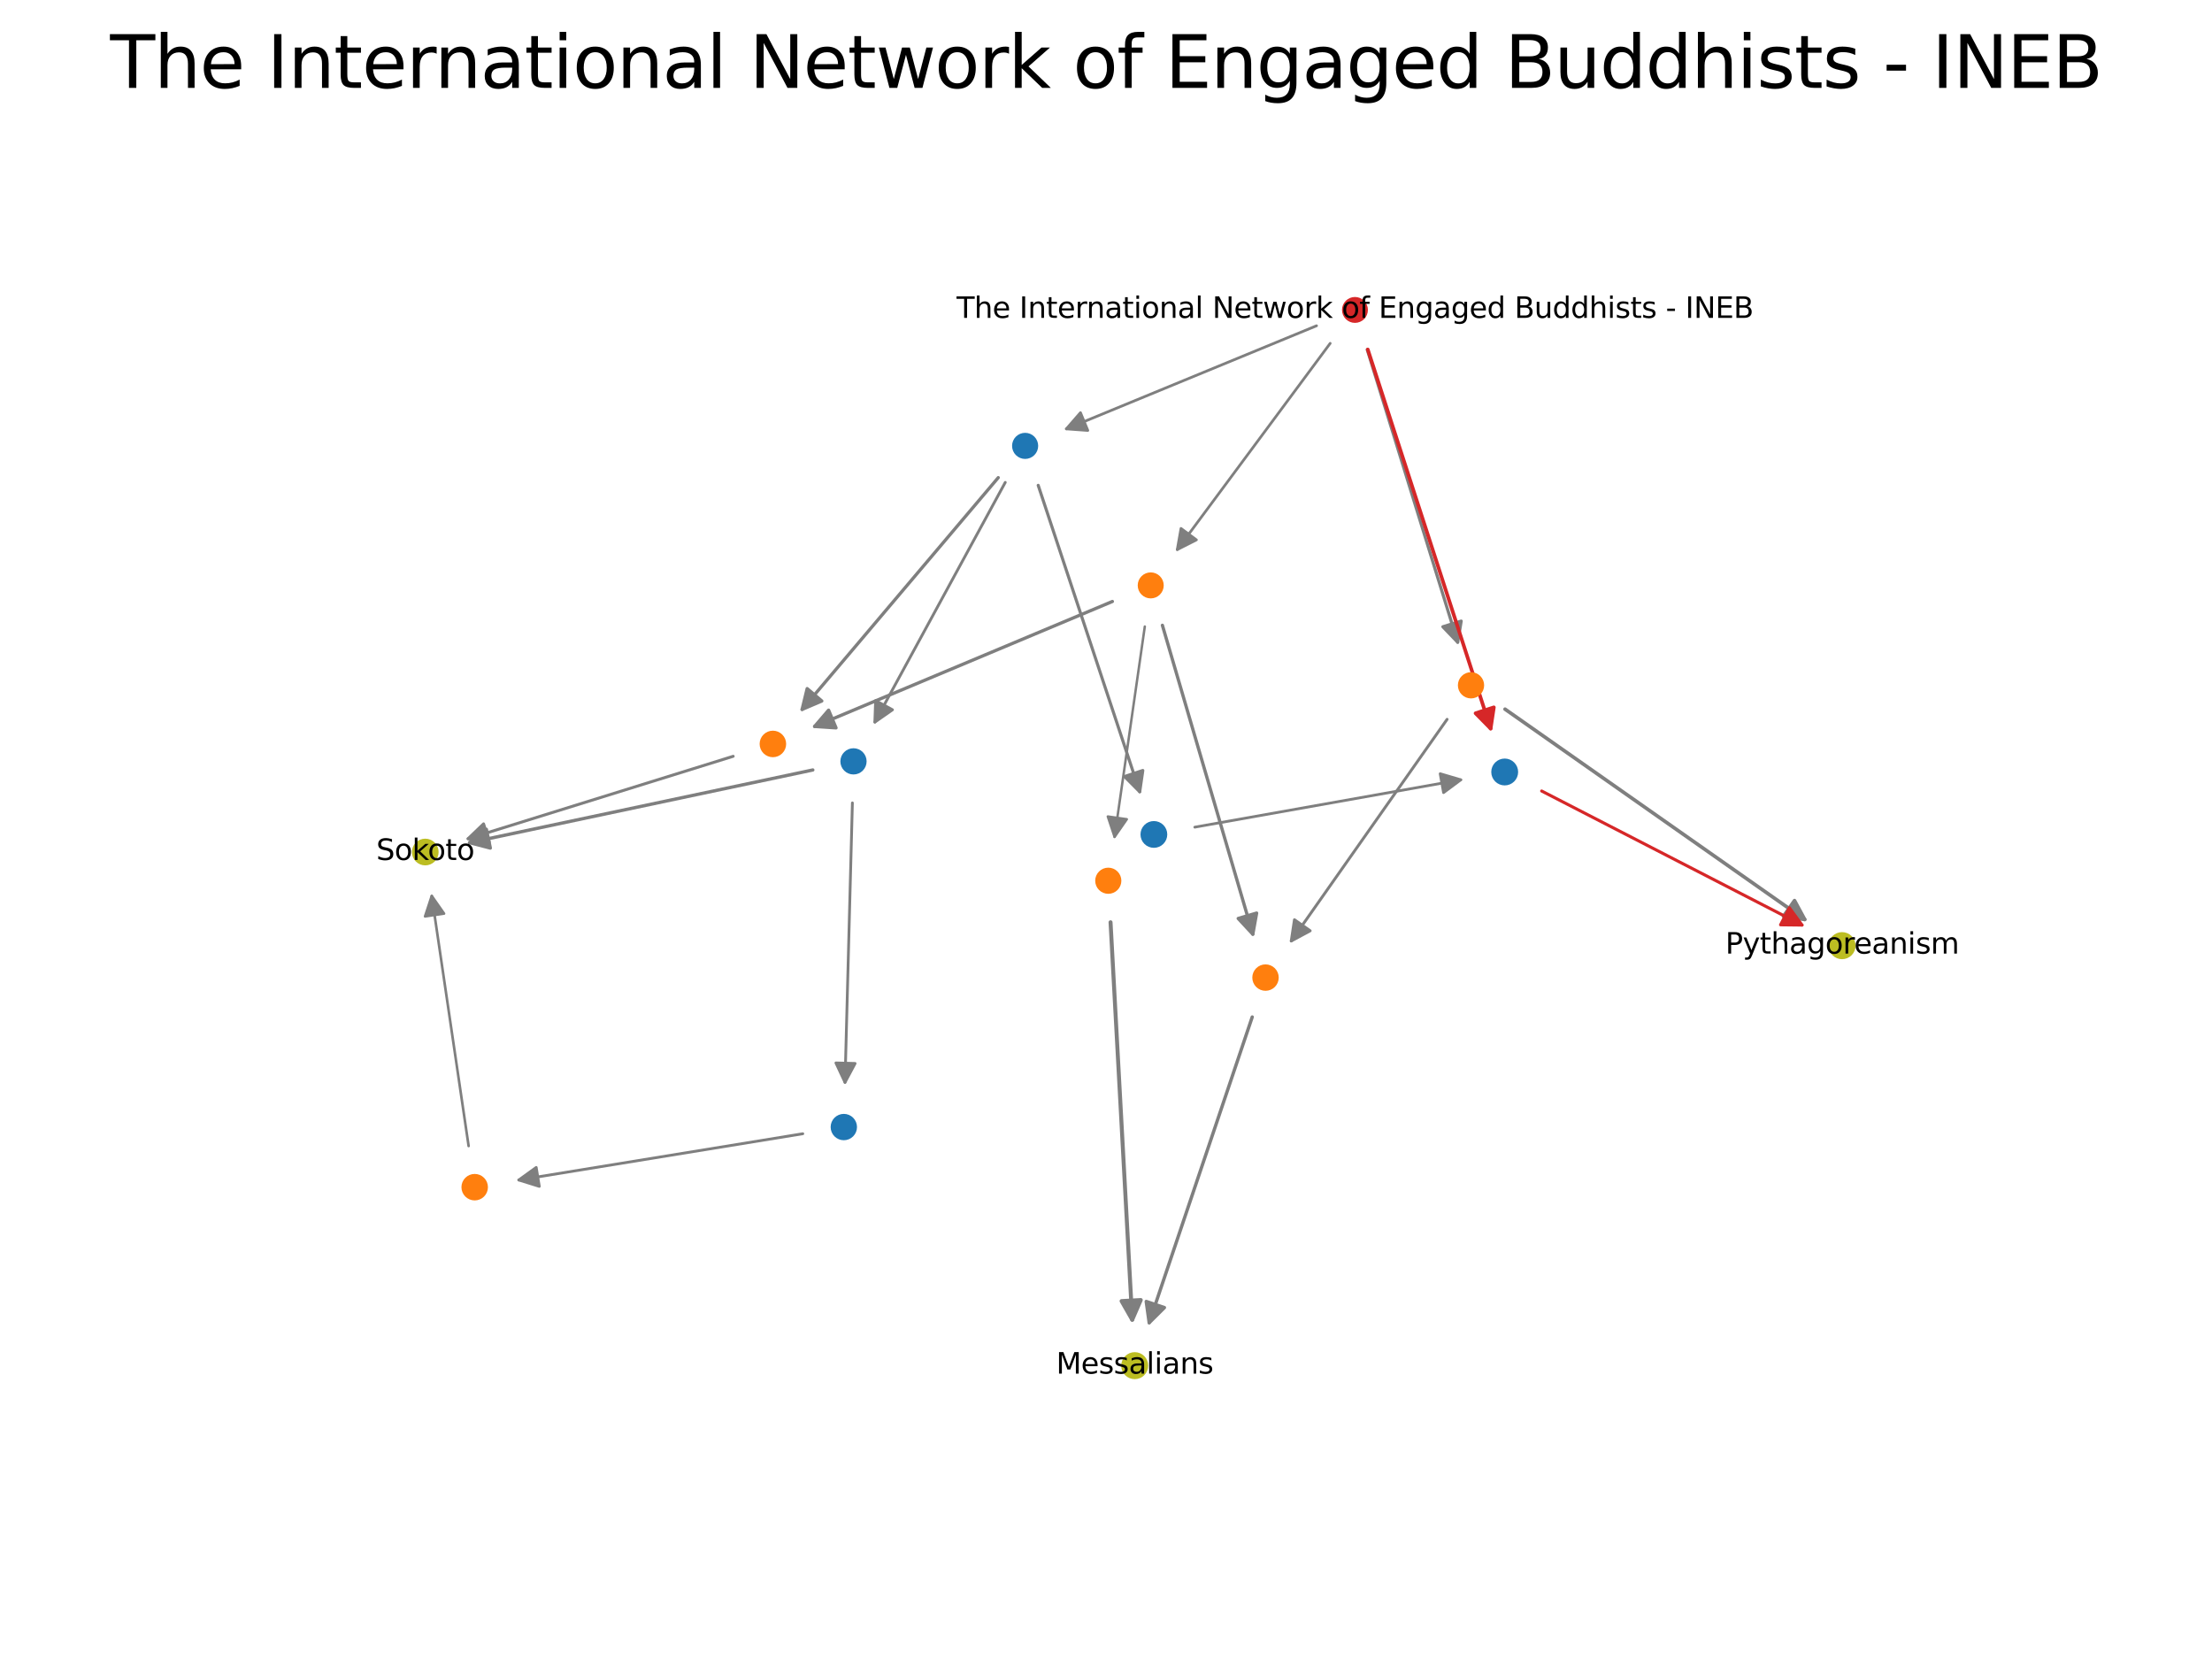 <?xml version="1.0" encoding="utf-8" standalone="no"?>
<!DOCTYPE svg PUBLIC "-//W3C//DTD SVG 1.1//EN"
  "http://www.w3.org/Graphics/SVG/1.1/DTD/svg11.dtd">
<svg xmlns:xlink="http://www.w3.org/1999/xlink" width="460.8pt" height="345.6pt" viewBox="0 0 460.8 345.6" xmlns="http://www.w3.org/2000/svg" version="1.1">
 <defs>
  <style type="text/css">*{stroke-linejoin: round; stroke-linecap: butt}</style>
 </defs>
 <g id="figure_1">
  <g id="patch_1">
   <path d="M 0 345.6 
L 460.8 345.6 
L 460.8 0 
L 0 0 
z
" style="fill: #ffffff"/>
  </g>
  <g id="axes_1">
   <g id="patch_2">
    <path d="M 274.256 67.864 
Q 247.907 78.724 222.147 89.342 
" clip-path="url(#p980ed7003e)" style="fill: none; stroke: #7f7f7f; stroke-width: 0.569; stroke-linecap: round"/>
    <path d="M 226.608 89.667 
L 222.147 89.342 
L 225.083 85.969 
L 226.608 89.667 
z
" clip-path="url(#p980ed7003e)" style="fill: #7f7f7f; stroke: #7f7f7f; stroke-width: 0.569; stroke-linecap: round"/>
   </g>
   <g id="patch_3">
    <path d="M 284.819 72.835 
Q 294.35 103.66 303.667 133.793 
" clip-path="url(#p980ed7003e)" style="fill: none; stroke: #7f7f7f; stroke-width: 0.647; stroke-linecap: round"/>
    <path d="M 304.396 129.38 
L 303.667 133.793 
L 300.574 130.562 
L 304.396 129.38 
z
" clip-path="url(#p980ed7003e)" style="fill: #7f7f7f; stroke: #7f7f7f; stroke-width: 0.647; stroke-linecap: round"/>
   </g>
   <g id="patch_4">
    <path d="M 277.102 71.524 
Q 260.988 93.257 245.248 114.487 
" clip-path="url(#p980ed7003e)" style="fill: none; stroke: #7f7f7f; stroke-width: 0.56; stroke-linecap: round"/>
    <path d="M 249.237 112.465 
L 245.248 114.487 
L 246.023 110.082 
L 249.237 112.465 
z
" clip-path="url(#p980ed7003e)" style="fill: #7f7f7f; stroke: #7f7f7f; stroke-width: 0.56; stroke-linecap: round"/>
   </g>
   <g id="patch_5">
    <path d="M 284.932 72.804 
Q 297.859 112.692 310.524 151.774 
" clip-path="url(#p980ed7003e)" style="fill: none; stroke: #d62728; stroke-width: 0.758; stroke-linecap: round"/>
    <path d="M 311.194 147.352 
L 310.524 151.774 
L 307.389 148.585 
L 311.194 147.352 
z
" clip-path="url(#p980ed7003e)" style="fill: #d62728; stroke: #d62728; stroke-width: 0.758; stroke-linecap: round"/>
   </g>
   <g id="patch_6">
    <path d="M 207.956 99.498 
Q 187.28 123.931 167.089 147.79 
" clip-path="url(#p980ed7003e)" style="fill: none; stroke: #7f7f7f; stroke-width: 0.672; stroke-linecap: round"/>
    <path d="M 171.2 146.029 
L 167.089 147.79 
L 168.146 143.445 
L 171.2 146.029 
z
" clip-path="url(#p980ed7003e)" style="fill: #7f7f7f; stroke: #7f7f7f; stroke-width: 0.672; stroke-linecap: round"/>
   </g>
   <g id="patch_7">
    <path d="M 216.276 101.103 
Q 226.963 133.358 237.425 164.932 
" clip-path="url(#p980ed7003e)" style="fill: none; stroke: #7f7f7f; stroke-width: 0.642; stroke-linecap: round"/>
    <path d="M 238.066 160.506 
L 237.425 164.932 
L 234.269 161.764 
L 238.066 160.506 
z
" clip-path="url(#p980ed7003e)" style="fill: #7f7f7f; stroke: #7f7f7f; stroke-width: 0.642; stroke-linecap: round"/>
   </g>
   <g id="patch_8">
    <path d="M 209.413 100.494 
Q 195.675 125.746 182.251 150.419 
" clip-path="url(#p980ed7003e)" style="fill: none; stroke: #7f7f7f; stroke-width: 0.589; stroke-linecap: round"/>
    <path d="M 185.92 147.861 
L 182.251 150.419 
L 182.406 145.949 
L 185.92 147.861 
z
" clip-path="url(#p980ed7003e)" style="fill: #7f7f7f; stroke: #7f7f7f; stroke-width: 0.589; stroke-linecap: round"/>
   </g>
   <g id="patch_9">
    <path d="M 301.456 149.847 
Q 285.033 173.207 268.995 196.02 
" clip-path="url(#p980ed7003e)" style="fill: none; stroke: #7f7f7f; stroke-width: 0.599; stroke-linecap: round"/>
    <path d="M 272.932 193.898 
L 268.995 196.02 
L 269.659 191.597 
L 272.932 193.898 
z
" clip-path="url(#p980ed7003e)" style="fill: #7f7f7f; stroke: #7f7f7f; stroke-width: 0.599; stroke-linecap: round"/>
   </g>
   <g id="patch_10">
    <path d="M 313.527 147.733 
Q 345.084 169.878 375.956 191.543 
" clip-path="url(#p980ed7003e)" style="fill: none; stroke: #7f7f7f; stroke-width: 0.748; stroke-linecap: round"/>
    <path d="M 373.831 187.608 
L 375.956 191.543 
L 371.533 190.882 
L 373.831 187.608 
z
" clip-path="url(#p980ed7003e)" style="fill: #7f7f7f; stroke: #7f7f7f; stroke-width: 0.748; stroke-linecap: round"/>
   </g>
   <g id="patch_11">
    <path d="M 231.729 125.3 
Q 200.363 138.462 169.698 151.33 
" clip-path="url(#p980ed7003e)" style="fill: none; stroke: #7f7f7f; stroke-width: 0.68; stroke-linecap: round"/>
    <path d="M 174.16 151.626 
L 169.698 151.33 
L 172.613 147.938 
L 174.16 151.626 
z
" clip-path="url(#p980ed7003e)" style="fill: #7f7f7f; stroke: #7f7f7f; stroke-width: 0.68; stroke-linecap: round"/>
   </g>
   <g id="patch_12">
    <path d="M 242.148 130.259 
Q 251.673 162.8 260.984 194.609 
" clip-path="url(#p980ed7003e)" style="fill: none; stroke: #7f7f7f; stroke-width: 0.683; stroke-linecap: round"/>
    <path d="M 261.779 190.208 
L 260.984 194.609 
L 257.941 191.332 
L 261.779 190.208 
z
" clip-path="url(#p980ed7003e)" style="fill: #7f7f7f; stroke: #7f7f7f; stroke-width: 0.683; stroke-linecap: round"/>
   </g>
   <g id="patch_13">
    <path d="M 238.484 130.521 
Q 235.295 152.71 232.188 174.337 
" clip-path="url(#p980ed7003e)" style="fill: none; stroke: #7f7f7f; stroke-width: 0.508; stroke-linecap: round"/>
    <path d="M 234.737 170.662 
L 232.188 174.337 
L 230.777 170.093 
L 234.737 170.662 
z
" clip-path="url(#p980ed7003e)" style="fill: #7f7f7f; stroke: #7f7f7f; stroke-width: 0.508; stroke-linecap: round"/>
   </g>
   <g id="patch_14">
    <path d="M 321.155 164.782 
Q 348.591 178.907 375.396 192.707 
" clip-path="url(#p980ed7003e)" style="fill: none; stroke: #d62728; stroke-width: 0.635; stroke-linecap: round"/>
    <path d="M 372.755 189.098 
L 375.396 192.707 
L 370.924 192.655 
L 372.755 189.098 
z
" clip-path="url(#p980ed7003e)" style="fill: #d62728; stroke: #d62728; stroke-width: 0.635; stroke-linecap: round"/>
   </g>
   <g id="patch_15">
    <path d="M 152.738 157.548 
Q 124.8 166.234 97.512 174.718 
" clip-path="url(#p980ed7003e)" style="fill: none; stroke: #7f7f7f; stroke-width: 0.608; stroke-linecap: round"/>
    <path d="M 101.925 175.44 
L 97.512 174.718 
L 100.738 171.621 
L 101.925 175.44 
z
" clip-path="url(#p980ed7003e)" style="fill: #7f7f7f; stroke: #7f7f7f; stroke-width: 0.608; stroke-linecap: round"/>
   </g>
   <g id="patch_16">
    <path d="M 248.898 172.311 
Q 276.915 167.324 304.305 162.447 
" clip-path="url(#p980ed7003e)" style="fill: none; stroke: #7f7f7f; stroke-width: 0.571; stroke-linecap: round"/>
    <path d="M 300.016 161.179 
L 304.305 162.447 
L 300.717 165.118 
L 300.016 161.179 
z
" clip-path="url(#p980ed7003e)" style="fill: #7f7f7f; stroke: #7f7f7f; stroke-width: 0.571; stroke-linecap: round"/>
   </g>
   <g id="patch_17">
    <path d="M 169.323 160.399 
Q 133.193 168.049 97.816 175.539 
" clip-path="url(#p980ed7003e)" style="fill: none; stroke: #7f7f7f; stroke-width: 0.689; stroke-linecap: round"/>
    <path d="M 102.144 176.667 
L 97.816 175.539 
L 101.315 172.753 
L 102.144 176.667 
z
" clip-path="url(#p980ed7003e)" style="fill: #7f7f7f; stroke: #7f7f7f; stroke-width: 0.689; stroke-linecap: round"/>
   </g>
   <g id="patch_18">
    <path d="M 177.569 167.258 
Q 176.791 196.692 176.03 225.479 
" clip-path="url(#p980ed7003e)" style="fill: none; stroke: #7f7f7f; stroke-width: 0.579; stroke-linecap: round"/>
    <path d="M 178.135 221.534 
L 176.03 225.479 
L 174.136 221.428 
L 178.135 221.534 
z
" clip-path="url(#p980ed7003e)" style="fill: #7f7f7f; stroke: #7f7f7f; stroke-width: 0.579; stroke-linecap: round"/>
   </g>
   <g id="patch_19">
    <path d="M 260.864 211.859 
Q 250.006 244.072 239.398 275.547 
" clip-path="url(#p980ed7003e)" style="fill: none; stroke: #7f7f7f; stroke-width: 0.698; stroke-linecap: round"/>
    <path d="M 242.571 272.395 
L 239.398 275.547 
L 238.781 271.117 
L 242.571 272.395 
z
" clip-path="url(#p980ed7003e)" style="fill: #7f7f7f; stroke: #7f7f7f; stroke-width: 0.698; stroke-linecap: round"/>
   </g>
   <g id="patch_20">
    <path d="M 231.347 192.121 
Q 233.629 233.984 235.862 274.922 
" clip-path="url(#p980ed7003e)" style="fill: none; stroke: #7f7f7f; stroke-width: 0.827; stroke-linecap: round"/>
    <path d="M 237.641 270.819 
L 235.862 274.922 
L 233.647 271.037 
L 237.641 270.819 
z
" clip-path="url(#p980ed7003e)" style="fill: #7f7f7f; stroke: #7f7f7f; stroke-width: 0.827; stroke-linecap: round"/>
   </g>
   <g id="patch_21">
    <path d="M 167.237 236.178 
Q 137.336 241.048 108.076 245.814 
" clip-path="url(#p980ed7003e)" style="fill: none; stroke: #7f7f7f; stroke-width: 0.581; stroke-linecap: round"/>
    <path d="M 112.345 247.145 
L 108.076 245.814 
L 111.702 243.197 
L 112.345 247.145 
z
" clip-path="url(#p980ed7003e)" style="fill: #7f7f7f; stroke: #7f7f7f; stroke-width: 0.581; stroke-linecap: round"/>
   </g>
   <g id="patch_22">
    <path d="M 97.623 238.741 
Q 93.738 212.399 89.941 186.651 
" clip-path="url(#p980ed7003e)" style="fill: none; stroke: #7f7f7f; stroke-width: 0.538; stroke-linecap: round"/>
    <path d="M 88.546 190.9 
L 89.941 186.651 
L 92.503 190.317 
L 88.546 190.9 
z
" clip-path="url(#p980ed7003e)" style="fill: #7f7f7f; stroke: #7f7f7f; stroke-width: 0.538; stroke-linecap: round"/>
   </g>
   <g id="PathCollection_1">
    <path d="M 282.261 66.763 
C 282.844 66.763 283.404 66.531 283.816 66.119 
C 284.228 65.707 284.46 65.147 284.46 64.564 
C 284.46 63.981 284.228 63.422 283.816 63.01 
C 283.404 62.598 282.844 62.366 282.261 62.366 
C 281.678 62.366 281.119 62.598 280.707 63.01 
C 280.295 63.422 280.063 63.981 280.063 64.564 
C 280.063 65.147 280.295 65.707 280.707 66.119 
C 281.119 66.531 281.678 66.763 282.261 66.763 
z
" clip-path="url(#p980ed7003e)" style="fill: #d62728; stroke: #d62728"/>
    <path d="M 213.553 95.104 
C 214.141 95.104 214.706 94.87 215.122 94.454 
C 215.538 94.038 215.772 93.473 215.772 92.885 
C 215.772 92.296 215.538 91.731 215.122 91.315 
C 214.706 90.899 214.141 90.665 213.553 90.665 
C 212.964 90.665 212.399 90.899 211.983 91.315 
C 211.567 91.731 211.333 92.296 211.333 92.885 
C 211.333 93.473 211.567 94.038 211.983 94.454 
C 212.399 94.87 212.964 95.104 213.553 95.104 
z
" clip-path="url(#p980ed7003e)" style="fill: #1f77b4; stroke: #1f77b4"/>
    <path d="M 306.439 144.994 
C 307.032 144.994 307.6 144.758 308.019 144.339 
C 308.438 143.92 308.674 143.352 308.674 142.759 
C 308.674 142.167 308.438 141.598 308.019 141.179 
C 307.6 140.76 307.032 140.525 306.439 140.525 
C 305.846 140.525 305.278 140.76 304.859 141.179 
C 304.44 141.598 304.204 142.167 304.204 142.759 
C 304.204 143.352 304.44 143.92 304.859 144.339 
C 305.278 144.758 305.846 144.994 306.439 144.994 
z
" clip-path="url(#p980ed7003e)" style="fill: #ff7f0e; stroke: #ff7f0e"/>
    <path d="M 239.716 124.158 
C 240.302 124.158 240.864 123.925 241.278 123.511 
C 241.693 123.097 241.926 122.534 241.926 121.948 
C 241.926 121.362 241.693 120.8 241.278 120.386 
C 240.864 119.971 240.302 119.738 239.716 119.738 
C 239.129 119.738 238.567 119.971 238.153 120.386 
C 237.738 120.8 237.506 121.362 237.506 121.948 
C 237.506 122.534 237.738 123.097 238.153 123.511 
C 238.567 123.925 239.129 124.158 239.716 124.158 
z
" clip-path="url(#p980ed7003e)" style="fill: #ff7f0e; stroke: #ff7f0e"/>
    <path d="M 313.456 163.117 
C 314.065 163.117 314.65 162.875 315.081 162.444 
C 315.512 162.013 315.755 161.428 315.755 160.818 
C 315.755 160.209 315.512 159.624 315.081 159.193 
C 314.65 158.762 314.065 158.519 313.456 158.519 
C 312.846 158.519 312.261 158.762 311.83 159.193 
C 311.399 159.624 311.157 160.209 311.157 160.818 
C 311.157 161.428 311.399 162.013 311.83 162.444 
C 312.261 162.875 312.846 163.117 313.456 163.117 
z
" clip-path="url(#p980ed7003e)" style="fill: #1f77b4; stroke: #1f77b4"/>
    <path d="M 161.007 157.24 
C 161.608 157.24 162.184 157.002 162.608 156.577 
C 163.033 156.153 163.271 155.577 163.271 154.976 
C 163.271 154.376 163.033 153.8 162.608 153.376 
C 162.184 152.951 161.608 152.713 161.007 152.713 
C 160.407 152.713 159.831 152.951 159.407 153.376 
C 158.982 153.8 158.744 154.376 158.744 154.976 
C 158.744 155.577 158.982 156.153 159.407 156.577 
C 159.831 157.002 160.407 157.24 161.007 157.24 
z
" clip-path="url(#p980ed7003e)" style="fill: #ff7f0e; stroke: #ff7f0e"/>
    <path d="M 240.373 176.118 
C 240.98 176.118 241.563 175.877 241.992 175.447 
C 242.421 175.018 242.662 174.436 242.662 173.829 
C 242.662 173.222 242.421 172.64 241.992 172.21 
C 241.563 171.781 240.98 171.54 240.373 171.54 
C 239.766 171.54 239.184 171.781 238.755 172.21 
C 238.326 172.64 238.084 173.222 238.084 173.829 
C 238.084 174.436 238.326 175.018 238.755 175.447 
C 239.184 175.877 239.766 176.118 240.373 176.118 
z
" clip-path="url(#p980ed7003e)" style="fill: #1f77b4; stroke: #1f77b4"/>
    <path d="M 177.798 160.838 
C 178.39 160.838 178.958 160.603 179.377 160.184 
C 179.796 159.765 180.031 159.197 180.031 158.605 
C 180.031 158.013 179.796 157.445 179.377 157.026 
C 178.958 156.607 178.39 156.372 177.798 156.372 
C 177.205 156.372 176.637 156.607 176.218 157.026 
C 175.8 157.445 175.564 158.013 175.564 158.605 
C 175.564 159.197 175.8 159.765 176.218 160.184 
C 176.637 160.603 177.205 160.838 177.798 160.838 
z
" clip-path="url(#p980ed7003e)" style="fill: #1f77b4; stroke: #1f77b4"/>
    <path d="M 263.63 205.903 
C 264.228 205.903 264.8 205.666 265.223 205.243 
C 265.645 204.821 265.883 204.248 265.883 203.651 
C 265.883 203.053 265.645 202.48 265.223 202.058 
C 264.8 201.636 264.228 201.398 263.63 201.398 
C 263.033 201.398 262.46 201.636 262.038 202.058 
C 261.615 202.48 261.378 203.053 261.378 203.651 
C 261.378 204.248 261.615 204.821 262.038 205.243 
C 262.46 205.666 263.033 205.903 263.63 205.903 
z
" clip-path="url(#p980ed7003e)" style="fill: #ff7f0e; stroke: #ff7f0e"/>
    <path d="M 383.73 199.319 
C 384.346 199.319 384.936 199.074 385.371 198.639 
C 385.806 198.204 386.051 197.614 386.051 196.998 
C 386.051 196.383 385.806 195.792 385.371 195.357 
C 384.936 194.922 384.346 194.678 383.73 194.678 
C 383.115 194.678 382.525 194.922 382.089 195.357 
C 381.654 195.792 381.41 196.383 381.41 196.998 
C 381.41 197.614 381.654 198.204 382.089 198.639 
C 382.525 199.074 383.115 199.319 383.73 199.319 
z
" clip-path="url(#p980ed7003e)" style="fill: #bcbd22; stroke: #bcbd22"/>
    <path d="M 230.875 185.698 
C 231.465 185.698 232.031 185.464 232.448 185.047 
C 232.865 184.63 233.099 184.064 233.099 183.474 
C 233.099 182.884 232.865 182.318 232.448 181.901 
C 232.031 181.484 231.465 181.25 230.875 181.25 
C 230.285 181.25 229.719 181.484 229.302 181.901 
C 228.885 182.318 228.651 182.884 228.651 183.474 
C 228.651 184.064 228.885 184.63 229.302 185.047 
C 229.719 185.464 230.285 185.698 230.875 185.698 
z
" clip-path="url(#p980ed7003e)" style="fill: #ff7f0e; stroke: #ff7f0e"/>
    <path d="M 88.59 179.774 
C 89.195 179.774 89.775 179.534 90.203 179.106 
C 90.631 178.678 90.872 178.097 90.872 177.492 
C 90.872 176.887 90.631 176.306 90.203 175.878 
C 89.775 175.45 89.195 175.21 88.59 175.21 
C 87.985 175.21 87.404 175.45 86.976 175.878 
C 86.548 176.306 86.308 176.887 86.308 177.492 
C 86.308 178.097 86.548 178.678 86.976 179.106 
C 87.404 179.534 87.985 179.774 88.59 179.774 
z
" clip-path="url(#p980ed7003e)" style="fill: #bcbd22; stroke: #bcbd22"/>
    <path d="M 175.784 237.031 
C 176.379 237.031 176.95 236.795 177.371 236.374 
C 177.792 235.953 178.029 235.381 178.029 234.786 
C 178.029 234.191 177.792 233.619 177.371 233.198 
C 176.95 232.777 176.379 232.541 175.784 232.541 
C 175.188 232.541 174.617 232.777 174.196 233.198 
C 173.775 233.619 173.538 234.191 173.538 234.786 
C 173.538 235.381 173.775 235.953 174.196 236.374 
C 174.617 236.795 175.188 237.031 175.784 237.031 
z
" clip-path="url(#p980ed7003e)" style="fill: #1f77b4; stroke: #1f77b4"/>
    <path d="M 236.383 286.805 
C 236.997 286.805 237.585 286.561 238.019 286.127 
C 238.453 285.693 238.696 285.105 238.696 284.492 
C 238.696 283.878 238.453 283.29 238.019 282.856 
C 237.585 282.422 236.997 282.179 236.383 282.179 
C 235.77 282.179 235.182 282.422 234.748 282.856 
C 234.314 283.29 234.07 283.878 234.07 284.492 
C 234.07 285.105 234.314 285.693 234.748 286.127 
C 235.182 286.561 235.77 286.805 236.383 286.805 
z
" clip-path="url(#p980ed7003e)" style="fill: #bcbd22; stroke: #bcbd22"/>
    <path d="M 98.887 249.571 
C 99.486 249.571 100.061 249.332 100.485 248.909 
C 100.909 248.485 101.147 247.91 101.147 247.311 
C 101.147 246.711 100.909 246.136 100.485 245.713 
C 100.061 245.289 99.486 245.051 98.887 245.051 
C 98.288 245.051 97.713 245.289 97.289 245.713 
C 96.865 246.136 96.627 246.711 96.627 247.311 
C 96.627 247.91 96.865 248.485 97.289 248.909 
C 97.713 249.332 98.288 249.571 98.887 249.571 
z
" clip-path="url(#p980ed7003e)" style="fill: #ff7f0e; stroke: #ff7f0e"/>
   </g>
   <g id="text_1">
    <g clip-path="url(#p980ed7003e)">
     <!-- The International Network of Engaged Buddhists - INEB -->
     <g transform="translate(199.278 66.22) scale(0.06 -0.06)">
      <defs>
       <path id="DejaVuSans-54" d="M -19 4666 
L 3928 4666 
L 3928 4134 
L 2272 4134 
L 2272 0 
L 1638 0 
L 1638 4134 
L -19 4134 
L -19 4666 
z
" transform="scale(0.016)"/>
       <path id="DejaVuSans-68" d="M 3513 2113 
L 3513 0 
L 2938 0 
L 2938 2094 
Q 2938 2591 2744 2837 
Q 2550 3084 2163 3084 
Q 1697 3084 1428 2787 
Q 1159 2491 1159 1978 
L 1159 0 
L 581 0 
L 581 4863 
L 1159 4863 
L 1159 2956 
Q 1366 3272 1645 3428 
Q 1925 3584 2291 3584 
Q 2894 3584 3203 3211 
Q 3513 2838 3513 2113 
z
" transform="scale(0.016)"/>
       <path id="DejaVuSans-65" d="M 3597 1894 
L 3597 1613 
L 953 1613 
Q 991 1019 1311 708 
Q 1631 397 2203 397 
Q 2534 397 2845 478 
Q 3156 559 3463 722 
L 3463 178 
Q 3153 47 2828 -22 
Q 2503 -91 2169 -91 
Q 1331 -91 842 396 
Q 353 884 353 1716 
Q 353 2575 817 3079 
Q 1281 3584 2069 3584 
Q 2775 3584 3186 3129 
Q 3597 2675 3597 1894 
z
M 3022 2063 
Q 3016 2534 2758 2815 
Q 2500 3097 2075 3097 
Q 1594 3097 1305 2825 
Q 1016 2553 972 2059 
L 3022 2063 
z
" transform="scale(0.016)"/>
       <path id="DejaVuSans-20" transform="scale(0.016)"/>
       <path id="DejaVuSans-49" d="M 628 4666 
L 1259 4666 
L 1259 0 
L 628 0 
L 628 4666 
z
" transform="scale(0.016)"/>
       <path id="DejaVuSans-6e" d="M 3513 2113 
L 3513 0 
L 2938 0 
L 2938 2094 
Q 2938 2591 2744 2837 
Q 2550 3084 2163 3084 
Q 1697 3084 1428 2787 
Q 1159 2491 1159 1978 
L 1159 0 
L 581 0 
L 581 3500 
L 1159 3500 
L 1159 2956 
Q 1366 3272 1645 3428 
Q 1925 3584 2291 3584 
Q 2894 3584 3203 3211 
Q 3513 2838 3513 2113 
z
" transform="scale(0.016)"/>
       <path id="DejaVuSans-74" d="M 1172 4494 
L 1172 3500 
L 2356 3500 
L 2356 3053 
L 1172 3053 
L 1172 1153 
Q 1172 725 1289 603 
Q 1406 481 1766 481 
L 2356 481 
L 2356 0 
L 1766 0 
Q 1100 0 847 248 
Q 594 497 594 1153 
L 594 3053 
L 172 3053 
L 172 3500 
L 594 3500 
L 594 4494 
L 1172 4494 
z
" transform="scale(0.016)"/>
       <path id="DejaVuSans-72" d="M 2631 2963 
Q 2534 3019 2420 3045 
Q 2306 3072 2169 3072 
Q 1681 3072 1420 2755 
Q 1159 2438 1159 1844 
L 1159 0 
L 581 0 
L 581 3500 
L 1159 3500 
L 1159 2956 
Q 1341 3275 1631 3429 
Q 1922 3584 2338 3584 
Q 2397 3584 2469 3576 
Q 2541 3569 2628 3553 
L 2631 2963 
z
" transform="scale(0.016)"/>
       <path id="DejaVuSans-61" d="M 2194 1759 
Q 1497 1759 1228 1600 
Q 959 1441 959 1056 
Q 959 750 1161 570 
Q 1363 391 1709 391 
Q 2188 391 2477 730 
Q 2766 1069 2766 1631 
L 2766 1759 
L 2194 1759 
z
M 3341 1997 
L 3341 0 
L 2766 0 
L 2766 531 
Q 2569 213 2275 61 
Q 1981 -91 1556 -91 
Q 1019 -91 701 211 
Q 384 513 384 1019 
Q 384 1609 779 1909 
Q 1175 2209 1959 2209 
L 2766 2209 
L 2766 2266 
Q 2766 2663 2505 2880 
Q 2244 3097 1772 3097 
Q 1472 3097 1187 3025 
Q 903 2953 641 2809 
L 641 3341 
Q 956 3463 1253 3523 
Q 1550 3584 1831 3584 
Q 2591 3584 2966 3190 
Q 3341 2797 3341 1997 
z
" transform="scale(0.016)"/>
       <path id="DejaVuSans-69" d="M 603 3500 
L 1178 3500 
L 1178 0 
L 603 0 
L 603 3500 
z
M 603 4863 
L 1178 4863 
L 1178 4134 
L 603 4134 
L 603 4863 
z
" transform="scale(0.016)"/>
       <path id="DejaVuSans-6f" d="M 1959 3097 
Q 1497 3097 1228 2736 
Q 959 2375 959 1747 
Q 959 1119 1226 758 
Q 1494 397 1959 397 
Q 2419 397 2687 759 
Q 2956 1122 2956 1747 
Q 2956 2369 2687 2733 
Q 2419 3097 1959 3097 
z
M 1959 3584 
Q 2709 3584 3137 3096 
Q 3566 2609 3566 1747 
Q 3566 888 3137 398 
Q 2709 -91 1959 -91 
Q 1206 -91 779 398 
Q 353 888 353 1747 
Q 353 2609 779 3096 
Q 1206 3584 1959 3584 
z
" transform="scale(0.016)"/>
       <path id="DejaVuSans-6c" d="M 603 4863 
L 1178 4863 
L 1178 0 
L 603 0 
L 603 4863 
z
" transform="scale(0.016)"/>
       <path id="DejaVuSans-4e" d="M 628 4666 
L 1478 4666 
L 3547 763 
L 3547 4666 
L 4159 4666 
L 4159 0 
L 3309 0 
L 1241 3903 
L 1241 0 
L 628 0 
L 628 4666 
z
" transform="scale(0.016)"/>
       <path id="DejaVuSans-77" d="M 269 3500 
L 844 3500 
L 1563 769 
L 2278 3500 
L 2956 3500 
L 3675 769 
L 4391 3500 
L 4966 3500 
L 4050 0 
L 3372 0 
L 2619 2869 
L 1863 0 
L 1184 0 
L 269 3500 
z
" transform="scale(0.016)"/>
       <path id="DejaVuSans-6b" d="M 581 4863 
L 1159 4863 
L 1159 1991 
L 2875 3500 
L 3609 3500 
L 1753 1863 
L 3688 0 
L 2938 0 
L 1159 1709 
L 1159 0 
L 581 0 
L 581 4863 
z
" transform="scale(0.016)"/>
       <path id="DejaVuSans-66" d="M 2375 4863 
L 2375 4384 
L 1825 4384 
Q 1516 4384 1395 4259 
Q 1275 4134 1275 3809 
L 1275 3500 
L 2222 3500 
L 2222 3053 
L 1275 3053 
L 1275 0 
L 697 0 
L 697 3053 
L 147 3053 
L 147 3500 
L 697 3500 
L 697 3744 
Q 697 4328 969 4595 
Q 1241 4863 1831 4863 
L 2375 4863 
z
" transform="scale(0.016)"/>
       <path id="DejaVuSans-45" d="M 628 4666 
L 3578 4666 
L 3578 4134 
L 1259 4134 
L 1259 2753 
L 3481 2753 
L 3481 2222 
L 1259 2222 
L 1259 531 
L 3634 531 
L 3634 0 
L 628 0 
L 628 4666 
z
" transform="scale(0.016)"/>
       <path id="DejaVuSans-67" d="M 2906 1791 
Q 2906 2416 2648 2759 
Q 2391 3103 1925 3103 
Q 1463 3103 1205 2759 
Q 947 2416 947 1791 
Q 947 1169 1205 825 
Q 1463 481 1925 481 
Q 2391 481 2648 825 
Q 2906 1169 2906 1791 
z
M 3481 434 
Q 3481 -459 3084 -895 
Q 2688 -1331 1869 -1331 
Q 1566 -1331 1297 -1286 
Q 1028 -1241 775 -1147 
L 775 -588 
Q 1028 -725 1275 -790 
Q 1522 -856 1778 -856 
Q 2344 -856 2625 -561 
Q 2906 -266 2906 331 
L 2906 616 
Q 2728 306 2450 153 
Q 2172 0 1784 0 
Q 1141 0 747 490 
Q 353 981 353 1791 
Q 353 2603 747 3093 
Q 1141 3584 1784 3584 
Q 2172 3584 2450 3431 
Q 2728 3278 2906 2969 
L 2906 3500 
L 3481 3500 
L 3481 434 
z
" transform="scale(0.016)"/>
       <path id="DejaVuSans-64" d="M 2906 2969 
L 2906 4863 
L 3481 4863 
L 3481 0 
L 2906 0 
L 2906 525 
Q 2725 213 2448 61 
Q 2172 -91 1784 -91 
Q 1150 -91 751 415 
Q 353 922 353 1747 
Q 353 2572 751 3078 
Q 1150 3584 1784 3584 
Q 2172 3584 2448 3432 
Q 2725 3281 2906 2969 
z
M 947 1747 
Q 947 1113 1208 752 
Q 1469 391 1925 391 
Q 2381 391 2643 752 
Q 2906 1113 2906 1747 
Q 2906 2381 2643 2742 
Q 2381 3103 1925 3103 
Q 1469 3103 1208 2742 
Q 947 2381 947 1747 
z
" transform="scale(0.016)"/>
       <path id="DejaVuSans-42" d="M 1259 2228 
L 1259 519 
L 2272 519 
Q 2781 519 3026 730 
Q 3272 941 3272 1375 
Q 3272 1813 3026 2020 
Q 2781 2228 2272 2228 
L 1259 2228 
z
M 1259 4147 
L 1259 2741 
L 2194 2741 
Q 2656 2741 2882 2914 
Q 3109 3088 3109 3444 
Q 3109 3797 2882 3972 
Q 2656 4147 2194 4147 
L 1259 4147 
z
M 628 4666 
L 2241 4666 
Q 2963 4666 3353 4366 
Q 3744 4066 3744 3513 
Q 3744 3084 3544 2831 
Q 3344 2578 2956 2516 
Q 3422 2416 3680 2098 
Q 3938 1781 3938 1306 
Q 3938 681 3513 340 
Q 3088 0 2303 0 
L 628 0 
L 628 4666 
z
" transform="scale(0.016)"/>
       <path id="DejaVuSans-75" d="M 544 1381 
L 544 3500 
L 1119 3500 
L 1119 1403 
Q 1119 906 1312 657 
Q 1506 409 1894 409 
Q 2359 409 2629 706 
Q 2900 1003 2900 1516 
L 2900 3500 
L 3475 3500 
L 3475 0 
L 2900 0 
L 2900 538 
Q 2691 219 2414 64 
Q 2138 -91 1772 -91 
Q 1169 -91 856 284 
Q 544 659 544 1381 
z
M 1991 3584 
L 1991 3584 
z
" transform="scale(0.016)"/>
       <path id="DejaVuSans-73" d="M 2834 3397 
L 2834 2853 
Q 2591 2978 2328 3040 
Q 2066 3103 1784 3103 
Q 1356 3103 1142 2972 
Q 928 2841 928 2578 
Q 928 2378 1081 2264 
Q 1234 2150 1697 2047 
L 1894 2003 
Q 2506 1872 2764 1633 
Q 3022 1394 3022 966 
Q 3022 478 2636 193 
Q 2250 -91 1575 -91 
Q 1294 -91 989 -36 
Q 684 19 347 128 
L 347 722 
Q 666 556 975 473 
Q 1284 391 1588 391 
Q 1994 391 2212 530 
Q 2431 669 2431 922 
Q 2431 1156 2273 1281 
Q 2116 1406 1581 1522 
L 1381 1569 
Q 847 1681 609 1914 
Q 372 2147 372 2553 
Q 372 3047 722 3315 
Q 1072 3584 1716 3584 
Q 2034 3584 2315 3537 
Q 2597 3491 2834 3397 
z
" transform="scale(0.016)"/>
       <path id="DejaVuSans-2d" d="M 313 2009 
L 1997 2009 
L 1997 1497 
L 313 1497 
L 313 2009 
z
" transform="scale(0.016)"/>
      </defs>
      <use xlink:href="#DejaVuSans-54"/>
      <use xlink:href="#DejaVuSans-68" x="61.084"/>
      <use xlink:href="#DejaVuSans-65" x="124.463"/>
      <use xlink:href="#DejaVuSans-20" x="185.986"/>
      <use xlink:href="#DejaVuSans-49" x="217.773"/>
      <use xlink:href="#DejaVuSans-6e" x="247.266"/>
      <use xlink:href="#DejaVuSans-74" x="310.645"/>
      <use xlink:href="#DejaVuSans-65" x="349.854"/>
      <use xlink:href="#DejaVuSans-72" x="411.377"/>
      <use xlink:href="#DejaVuSans-6e" x="450.74"/>
      <use xlink:href="#DejaVuSans-61" x="514.119"/>
      <use xlink:href="#DejaVuSans-74" x="575.398"/>
      <use xlink:href="#DejaVuSans-69" x="614.607"/>
      <use xlink:href="#DejaVuSans-6f" x="642.391"/>
      <use xlink:href="#DejaVuSans-6e" x="703.572"/>
      <use xlink:href="#DejaVuSans-61" x="766.951"/>
      <use xlink:href="#DejaVuSans-6c" x="828.23"/>
      <use xlink:href="#DejaVuSans-20" x="856.014"/>
      <use xlink:href="#DejaVuSans-4e" x="887.801"/>
      <use xlink:href="#DejaVuSans-65" x="962.605"/>
      <use xlink:href="#DejaVuSans-74" x="1024.129"/>
      <use xlink:href="#DejaVuSans-77" x="1063.338"/>
      <use xlink:href="#DejaVuSans-6f" x="1145.125"/>
      <use xlink:href="#DejaVuSans-72" x="1206.307"/>
      <use xlink:href="#DejaVuSans-6b" x="1247.42"/>
      <use xlink:href="#DejaVuSans-20" x="1305.33"/>
      <use xlink:href="#DejaVuSans-6f" x="1337.117"/>
      <use xlink:href="#DejaVuSans-66" x="1398.299"/>
      <use xlink:href="#DejaVuSans-20" x="1433.504"/>
      <use xlink:href="#DejaVuSans-45" x="1465.291"/>
      <use xlink:href="#DejaVuSans-6e" x="1528.475"/>
      <use xlink:href="#DejaVuSans-67" x="1591.854"/>
      <use xlink:href="#DejaVuSans-61" x="1655.33"/>
      <use xlink:href="#DejaVuSans-67" x="1716.609"/>
      <use xlink:href="#DejaVuSans-65" x="1780.086"/>
      <use xlink:href="#DejaVuSans-64" x="1841.609"/>
      <use xlink:href="#DejaVuSans-20" x="1905.086"/>
      <use xlink:href="#DejaVuSans-42" x="1936.873"/>
      <use xlink:href="#DejaVuSans-75" x="2005.477"/>
      <use xlink:href="#DejaVuSans-64" x="2068.855"/>
      <use xlink:href="#DejaVuSans-64" x="2132.332"/>
      <use xlink:href="#DejaVuSans-68" x="2195.809"/>
      <use xlink:href="#DejaVuSans-69" x="2259.188"/>
      <use xlink:href="#DejaVuSans-73" x="2286.971"/>
      <use xlink:href="#DejaVuSans-74" x="2339.07"/>
      <use xlink:href="#DejaVuSans-73" x="2378.279"/>
      <use xlink:href="#DejaVuSans-20" x="2430.379"/>
      <use xlink:href="#DejaVuSans-2d" x="2462.166"/>
      <use xlink:href="#DejaVuSans-20" x="2498.25"/>
      <use xlink:href="#DejaVuSans-49" x="2530.037"/>
      <use xlink:href="#DejaVuSans-4e" x="2559.529"/>
      <use xlink:href="#DejaVuSans-45" x="2634.334"/>
      <use xlink:href="#DejaVuSans-42" x="2697.518"/>
     </g>
    </g>
   </g>
   <g id="text_2">
    <g clip-path="url(#p980ed7003e)">
     <!-- Pythagoreanism -->
     <g transform="translate(359.42 198.654) scale(0.06 -0.06)">
      <defs>
       <path id="DejaVuSans-50" d="M 1259 4147 
L 1259 2394 
L 2053 2394 
Q 2494 2394 2734 2622 
Q 2975 2850 2975 3272 
Q 2975 3691 2734 3919 
Q 2494 4147 2053 4147 
L 1259 4147 
z
M 628 4666 
L 2053 4666 
Q 2838 4666 3239 4311 
Q 3641 3956 3641 3272 
Q 3641 2581 3239 2228 
Q 2838 1875 2053 1875 
L 1259 1875 
L 1259 0 
L 628 0 
L 628 4666 
z
" transform="scale(0.016)"/>
       <path id="DejaVuSans-79" d="M 2059 -325 
Q 1816 -950 1584 -1140 
Q 1353 -1331 966 -1331 
L 506 -1331 
L 506 -850 
L 844 -850 
Q 1081 -850 1212 -737 
Q 1344 -625 1503 -206 
L 1606 56 
L 191 3500 
L 800 3500 
L 1894 763 
L 2988 3500 
L 3597 3500 
L 2059 -325 
z
" transform="scale(0.016)"/>
       <path id="DejaVuSans-6d" d="M 3328 2828 
Q 3544 3216 3844 3400 
Q 4144 3584 4550 3584 
Q 5097 3584 5394 3201 
Q 5691 2819 5691 2113 
L 5691 0 
L 5113 0 
L 5113 2094 
Q 5113 2597 4934 2840 
Q 4756 3084 4391 3084 
Q 3944 3084 3684 2787 
Q 3425 2491 3425 1978 
L 3425 0 
L 2847 0 
L 2847 2094 
Q 2847 2600 2669 2842 
Q 2491 3084 2119 3084 
Q 1678 3084 1418 2786 
Q 1159 2488 1159 1978 
L 1159 0 
L 581 0 
L 581 3500 
L 1159 3500 
L 1159 2956 
Q 1356 3278 1631 3431 
Q 1906 3584 2284 3584 
Q 2666 3584 2933 3390 
Q 3200 3197 3328 2828 
z
" transform="scale(0.016)"/>
      </defs>
      <use xlink:href="#DejaVuSans-50"/>
      <use xlink:href="#DejaVuSans-79" x="60.303"/>
      <use xlink:href="#DejaVuSans-74" x="119.482"/>
      <use xlink:href="#DejaVuSans-68" x="158.691"/>
      <use xlink:href="#DejaVuSans-61" x="222.07"/>
      <use xlink:href="#DejaVuSans-67" x="283.35"/>
      <use xlink:href="#DejaVuSans-6f" x="346.826"/>
      <use xlink:href="#DejaVuSans-72" x="408.008"/>
      <use xlink:href="#DejaVuSans-65" x="446.871"/>
      <use xlink:href="#DejaVuSans-61" x="508.395"/>
      <use xlink:href="#DejaVuSans-6e" x="569.674"/>
      <use xlink:href="#DejaVuSans-69" x="633.053"/>
      <use xlink:href="#DejaVuSans-73" x="660.836"/>
      <use xlink:href="#DejaVuSans-6d" x="712.936"/>
     </g>
    </g>
   </g>
   <g id="text_3">
    <g clip-path="url(#p980ed7003e)">
     <!-- Messalians -->
     <g transform="translate(220.016 286.147) scale(0.06 -0.06)">
      <defs>
       <path id="DejaVuSans-4d" d="M 628 4666 
L 1569 4666 
L 2759 1491 
L 3956 4666 
L 4897 4666 
L 4897 0 
L 4281 0 
L 4281 4097 
L 3078 897 
L 2444 897 
L 1241 4097 
L 1241 0 
L 628 0 
L 628 4666 
z
" transform="scale(0.016)"/>
      </defs>
      <use xlink:href="#DejaVuSans-4d"/>
      <use xlink:href="#DejaVuSans-65" x="86.279"/>
      <use xlink:href="#DejaVuSans-73" x="147.803"/>
      <use xlink:href="#DejaVuSans-73" x="199.902"/>
      <use xlink:href="#DejaVuSans-61" x="252.002"/>
      <use xlink:href="#DejaVuSans-6c" x="313.281"/>
      <use xlink:href="#DejaVuSans-69" x="341.064"/>
      <use xlink:href="#DejaVuSans-61" x="368.848"/>
      <use xlink:href="#DejaVuSans-6e" x="430.127"/>
      <use xlink:href="#DejaVuSans-73" x="493.506"/>
     </g>
    </g>
   </g>
   <g id="text_4">
    <g clip-path="url(#p980ed7003e)">
     <!-- Sokoto -->
     <g transform="translate(78.374 179.148) scale(0.06 -0.06)">
      <defs>
       <path id="DejaVuSans-53" d="M 3425 4513 
L 3425 3897 
Q 3066 4069 2747 4153 
Q 2428 4238 2131 4238 
Q 1616 4238 1336 4038 
Q 1056 3838 1056 3469 
Q 1056 3159 1242 3001 
Q 1428 2844 1947 2747 
L 2328 2669 
Q 3034 2534 3370 2195 
Q 3706 1856 3706 1288 
Q 3706 609 3251 259 
Q 2797 -91 1919 -91 
Q 1588 -91 1214 -16 
Q 841 59 441 206 
L 441 856 
Q 825 641 1194 531 
Q 1563 422 1919 422 
Q 2459 422 2753 634 
Q 3047 847 3047 1241 
Q 3047 1584 2836 1778 
Q 2625 1972 2144 2069 
L 1759 2144 
Q 1053 2284 737 2584 
Q 422 2884 422 3419 
Q 422 4038 858 4394 
Q 1294 4750 2059 4750 
Q 2388 4750 2728 4690 
Q 3069 4631 3425 4513 
z
" transform="scale(0.016)"/>
      </defs>
      <use xlink:href="#DejaVuSans-53"/>
      <use xlink:href="#DejaVuSans-6f" x="63.477"/>
      <use xlink:href="#DejaVuSans-6b" x="124.658"/>
      <use xlink:href="#DejaVuSans-6f" x="178.943"/>
      <use xlink:href="#DejaVuSans-74" x="240.125"/>
      <use xlink:href="#DejaVuSans-6f" x="279.334"/>
     </g>
    </g>
   </g>
  </g>
  <g id="text_5">
   <!-- The International Network of Engaged Buddhists - INEB -->
   <g transform="translate(22.941 18.31) scale(0.15 -0.15)">
    <use xlink:href="#DejaVuSans-54"/>
    <use xlink:href="#DejaVuSans-68" x="61.084"/>
    <use xlink:href="#DejaVuSans-65" x="124.463"/>
    <use xlink:href="#DejaVuSans-20" x="185.986"/>
    <use xlink:href="#DejaVuSans-49" x="217.773"/>
    <use xlink:href="#DejaVuSans-6e" x="247.266"/>
    <use xlink:href="#DejaVuSans-74" x="310.645"/>
    <use xlink:href="#DejaVuSans-65" x="349.854"/>
    <use xlink:href="#DejaVuSans-72" x="411.377"/>
    <use xlink:href="#DejaVuSans-6e" x="450.74"/>
    <use xlink:href="#DejaVuSans-61" x="514.119"/>
    <use xlink:href="#DejaVuSans-74" x="575.398"/>
    <use xlink:href="#DejaVuSans-69" x="614.607"/>
    <use xlink:href="#DejaVuSans-6f" x="642.391"/>
    <use xlink:href="#DejaVuSans-6e" x="703.572"/>
    <use xlink:href="#DejaVuSans-61" x="766.951"/>
    <use xlink:href="#DejaVuSans-6c" x="828.23"/>
    <use xlink:href="#DejaVuSans-20" x="856.014"/>
    <use xlink:href="#DejaVuSans-4e" x="887.801"/>
    <use xlink:href="#DejaVuSans-65" x="962.605"/>
    <use xlink:href="#DejaVuSans-74" x="1024.129"/>
    <use xlink:href="#DejaVuSans-77" x="1063.338"/>
    <use xlink:href="#DejaVuSans-6f" x="1145.125"/>
    <use xlink:href="#DejaVuSans-72" x="1206.307"/>
    <use xlink:href="#DejaVuSans-6b" x="1247.42"/>
    <use xlink:href="#DejaVuSans-20" x="1305.33"/>
    <use xlink:href="#DejaVuSans-6f" x="1337.117"/>
    <use xlink:href="#DejaVuSans-66" x="1398.299"/>
    <use xlink:href="#DejaVuSans-20" x="1433.504"/>
    <use xlink:href="#DejaVuSans-45" x="1465.291"/>
    <use xlink:href="#DejaVuSans-6e" x="1528.475"/>
    <use xlink:href="#DejaVuSans-67" x="1591.854"/>
    <use xlink:href="#DejaVuSans-61" x="1655.33"/>
    <use xlink:href="#DejaVuSans-67" x="1716.609"/>
    <use xlink:href="#DejaVuSans-65" x="1780.086"/>
    <use xlink:href="#DejaVuSans-64" x="1841.609"/>
    <use xlink:href="#DejaVuSans-20" x="1905.086"/>
    <use xlink:href="#DejaVuSans-42" x="1936.873"/>
    <use xlink:href="#DejaVuSans-75" x="2005.477"/>
    <use xlink:href="#DejaVuSans-64" x="2068.855"/>
    <use xlink:href="#DejaVuSans-64" x="2132.332"/>
    <use xlink:href="#DejaVuSans-68" x="2195.809"/>
    <use xlink:href="#DejaVuSans-69" x="2259.188"/>
    <use xlink:href="#DejaVuSans-73" x="2286.971"/>
    <use xlink:href="#DejaVuSans-74" x="2339.07"/>
    <use xlink:href="#DejaVuSans-73" x="2378.279"/>
    <use xlink:href="#DejaVuSans-20" x="2430.379"/>
    <use xlink:href="#DejaVuSans-2d" x="2462.166"/>
    <use xlink:href="#DejaVuSans-20" x="2498.25"/>
    <use xlink:href="#DejaVuSans-49" x="2530.037"/>
    <use xlink:href="#DejaVuSans-4e" x="2559.529"/>
    <use xlink:href="#DejaVuSans-45" x="2634.334"/>
    <use xlink:href="#DejaVuSans-42" x="2697.518"/>
   </g>
  </g>
 </g>
 <defs>
  <clipPath id="p980ed7003e">
   <rect x="57.6" y="41.472" width="357.12" height="266.112"/>
  </clipPath>
 </defs>
</svg>
